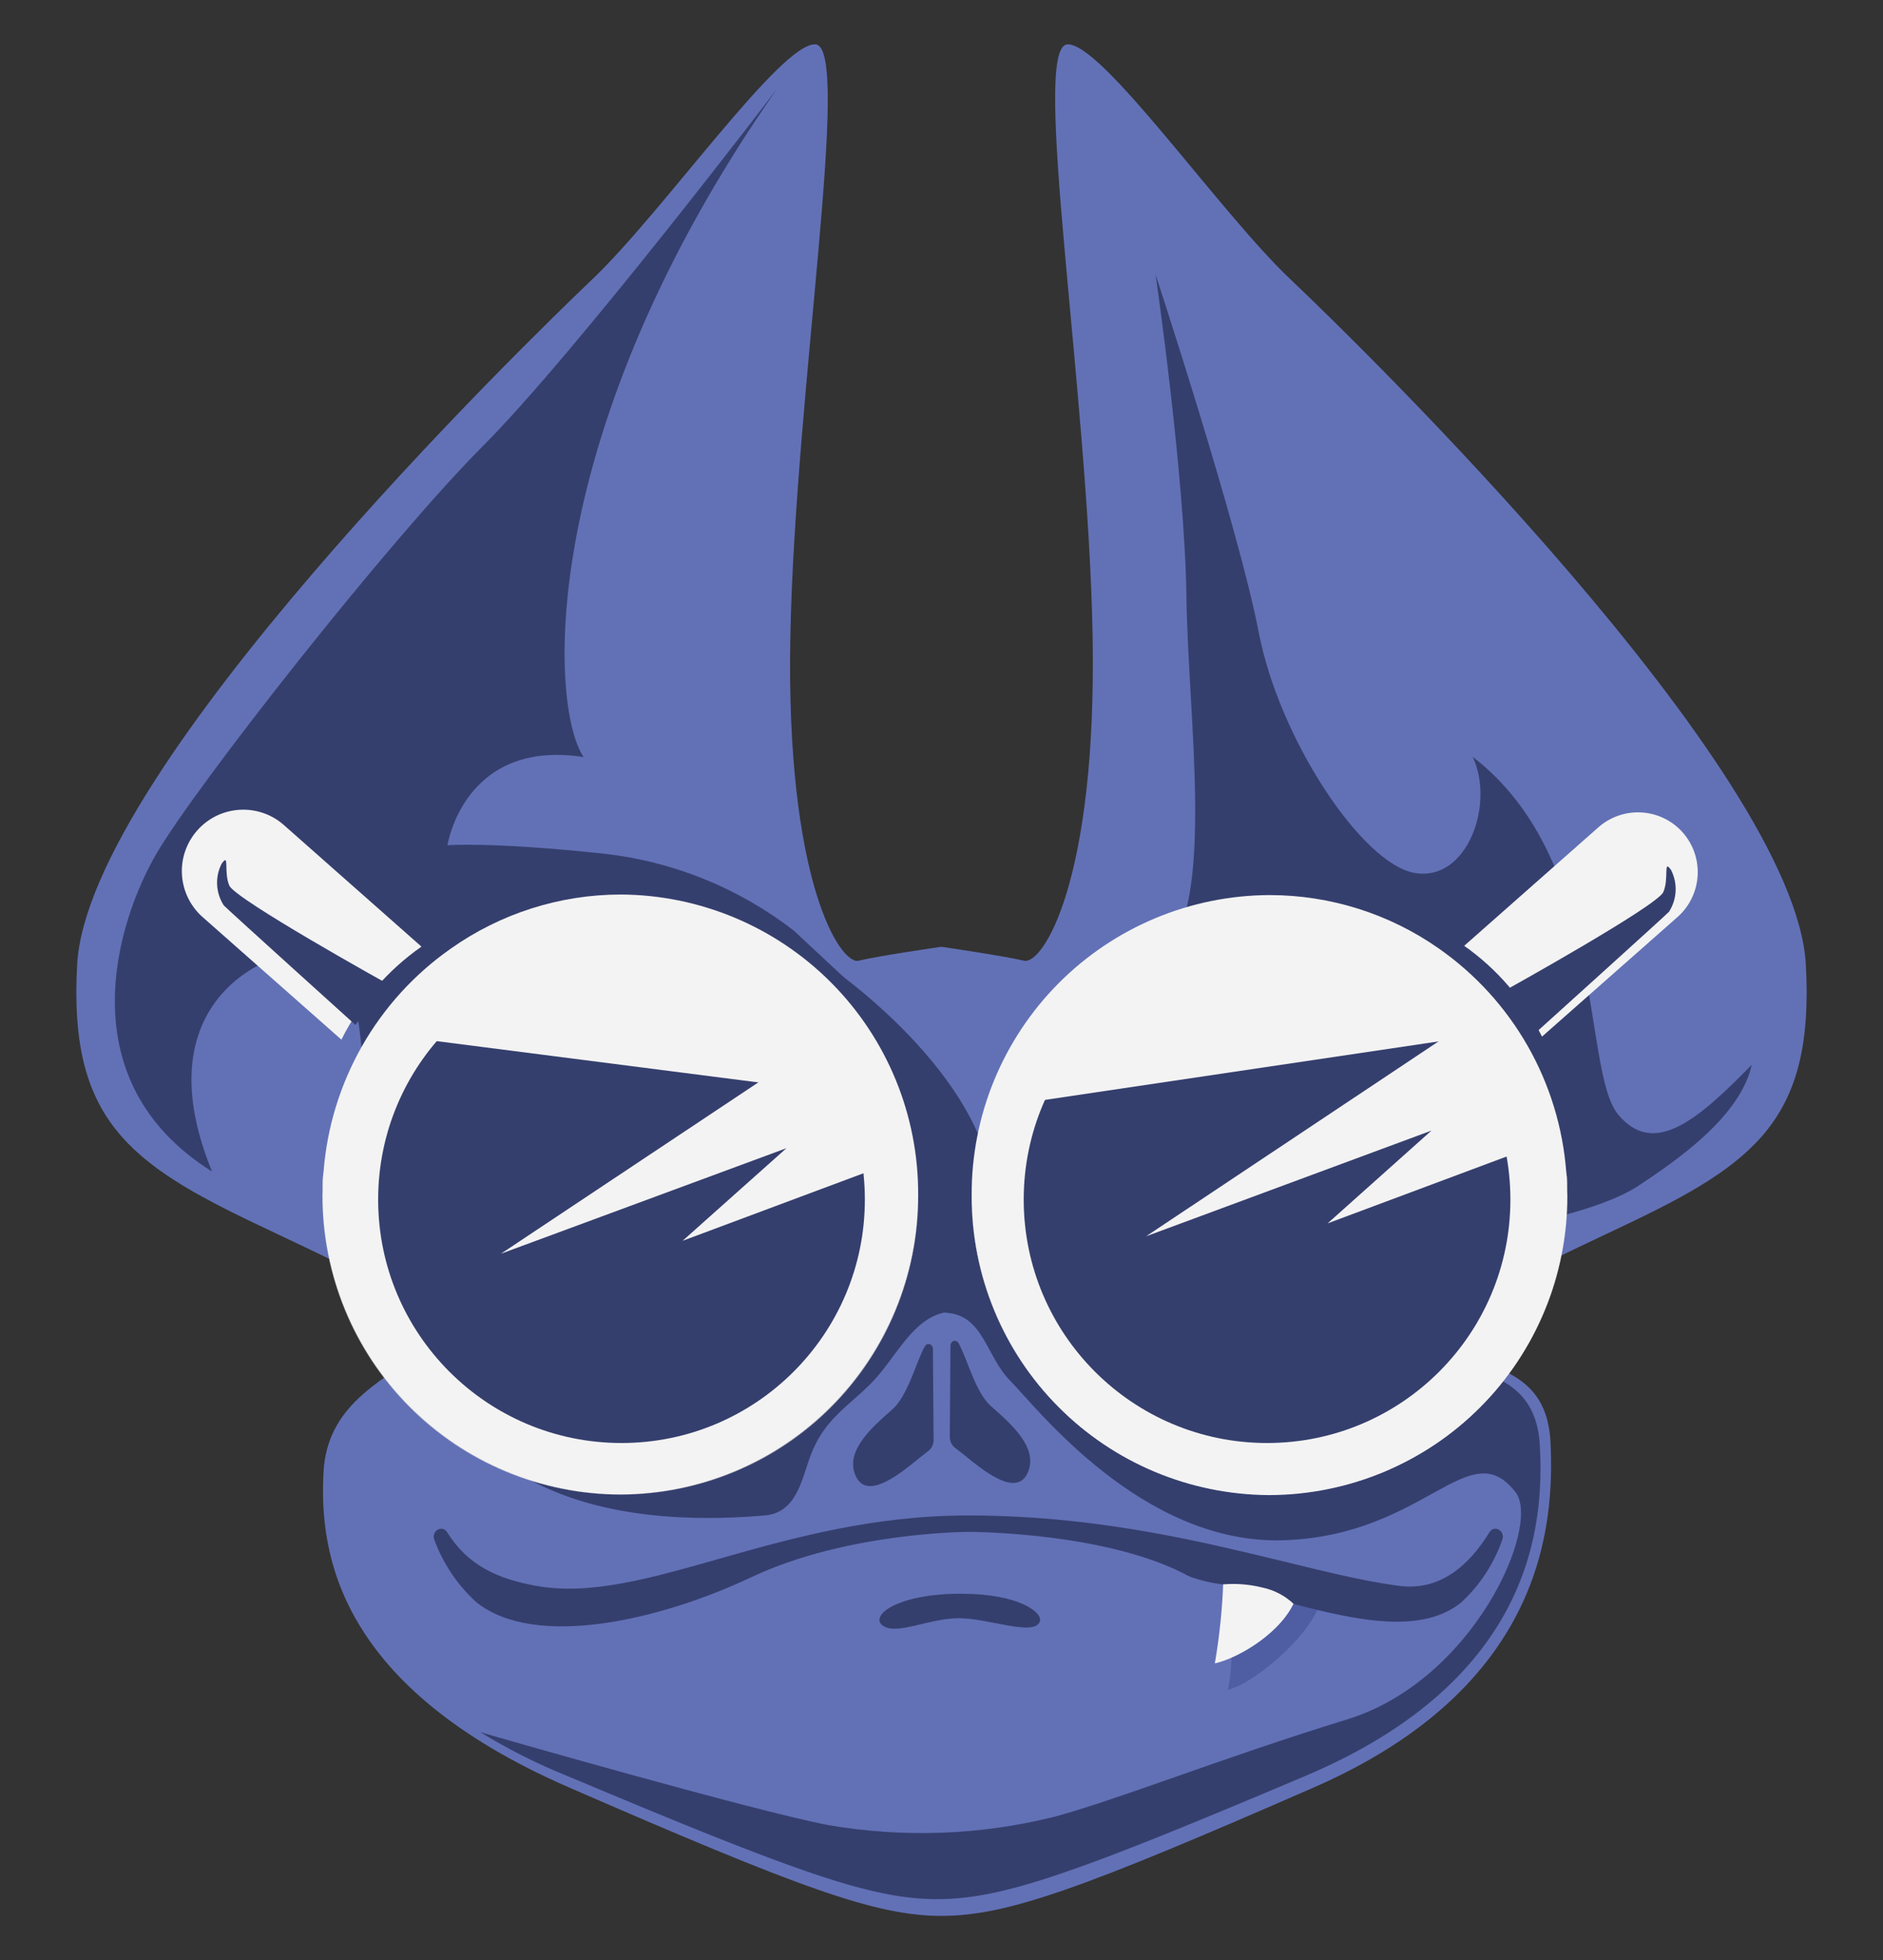 <svg width="74" height="77" viewBox="0 0 74 77" fill="none" xmlns="http://www.w3.org/2000/svg">
    <rect x="0" y="0" width="74" height="77" fill="#333333" stroke="none"/>
    <path d="M70.967 37.874C70.529 30.214 53.46 13.571 50.691 10.951C47.923 8.33 43.294 1.65 41.938 1.743C40.508 1.874 42.764 15.333 42.938 24.962C43.113 34.591 40.98 37.918 40.241 37.737C39.502 37.557 36.996 37.19 36.996 37.19C36.996 37.19 34.485 37.551 33.752 37.737C33.019 37.923 30.869 34.596 31.061 24.962C31.252 15.328 33.49 1.874 32.051 1.743C30.705 1.64 26.071 8.309 23.297 10.951C20.523 13.593 3.471 30.198 3.033 37.874C2.689 43.946 5.036 45.697 10.188 48.137C15.343 50.577 16.956 51.31 16.59 52.645C16.224 53.98 12.902 54.532 12.716 57.804C12.531 61.076 13.318 66.278 22.362 70.212C31.405 74.146 34.398 75.257 36.996 75.257C39.596 75.257 42.588 74.162 51.631 70.212C60.675 66.263 61.091 59.916 60.933 56.65C60.774 53.384 57.803 53.98 57.437 52.645C57.069 51.31 58.678 50.577 63.832 48.137C68.986 45.697 71.311 43.946 70.967 37.874Z"
          fill="#6271B6"/>
    <path d="M60.512 56.749C60.331 53.62 57.409 54.193 57.043 52.919C57.039 52.89 57.039 52.86 57.043 52.832L50.827 51.19L39.188 49.697C39.188 49.697 36.359 51.512 37.2 51.568C38.653 51.665 38.751 53.289 39.714 54.251C40.678 55.212 44.87 60.688 50.451 60.502C56.031 60.315 57.727 56.251 59.559 58.615C60.577 59.927 57.919 66.006 52.945 67.537C47.972 69.069 44.006 70.667 41.423 71.367C38.521 72.088 35.501 72.198 32.554 71.69C29.655 71.143 19.084 68.106 18.877 68.04C19.972 68.713 21.12 69.292 22.313 69.769C31.28 73.539 34.229 74.6 36.827 74.6C39.427 74.6 42.359 73.544 51.315 69.753C60.271 65.962 60.692 59.867 60.512 56.749Z"
          fill="#353F6E"/>
    <path d="M17.892 55.337C17.892 55.337 19.977 60.392 30.055 59.528C31.312 59.42 31.508 58.104 31.849 57.19C32.398 55.709 33.372 55.238 34.314 54.253C35.229 53.297 35.877 51.76 37.191 51.542C38.99 51.245 39.124 48.873 39.076 47.213C38.929 42.153 32.38 37.819 32.38 37.819L17.892 55.337Z"
          fill="#353F6E"/>
    <path d="M36.663 52.995C36.663 52.793 36.439 52.716 36.346 52.885C36.006 53.47 35.695 54.806 35.065 55.364C34.246 56.08 33.244 56.972 33.599 57.907C33.955 58.843 34.968 58.193 35.788 57.547C36.127 57.268 36.336 57.109 36.478 56.999C36.545 56.947 36.601 56.879 36.638 56.801C36.675 56.722 36.693 56.637 36.69 56.551L36.663 52.995Z"
          fill="#353F6E"/>
    <path d="M37.352 52.869C37.352 52.666 37.571 52.59 37.67 52.76C38.009 53.345 38.32 54.686 38.95 55.238C39.765 55.955 40.766 56.846 40.416 57.782C40.066 58.717 39.049 58.071 38.228 57.426C37.889 57.147 37.681 56.983 37.539 56.879C37.47 56.827 37.415 56.759 37.378 56.681C37.341 56.603 37.323 56.517 37.325 56.431L37.352 52.869Z"
          fill="#353F6E"/>
    <path d="M48.47 62.231C48.47 62.231 48.47 65.793 48.246 66.378C49.219 66.159 51.342 64.403 51.823 63.096C50.8 62.499 48.47 62.231 48.47 62.231Z"
          fill="#4F5DA3"/>
    <path d="M48.075 62.056C48.041 63.157 47.929 64.253 47.742 65.339C48.715 65.12 50.439 64.08 50.921 62.794C50.027 62.373 49.061 62.123 48.075 62.056Z"
          fill="#F3F3F3"/>
    <path d="M57.442 62.93C55.938 64.172 53.47 63.702 50.839 63.001C50.493 62.675 50.063 62.452 49.596 62.356C49.091 62.232 48.568 62.191 48.048 62.236C47.6 62.182 47.16 62.077 46.736 61.923C43.529 60.163 38.064 60.173 38.064 60.173C38.064 60.173 33.321 60.173 29.556 61.94C25.945 63.647 21.022 64.79 18.713 62.93C17.981 62.261 17.417 61.426 17.072 60.495C16.929 60.141 17.378 59.872 17.575 60.189C18.374 61.475 19.529 62.017 21.092 62.296C25.372 63.056 30.596 59.527 38.053 59.527C45.51 59.527 51.145 61.809 55.013 62.296C56.594 62.498 57.748 61.475 58.531 60.189C58.728 59.872 59.176 60.141 59.034 60.495C58.706 61.424 58.161 62.259 57.442 62.93Z"
          fill="#353F6E"/>
    <path d="M34.699 63.86C34.152 63.472 35.246 62.602 37.757 62.602C40.082 62.602 40.992 63.357 40.865 63.696C40.636 64.293 38.863 63.565 37.687 63.565C36.51 63.565 35.246 64.243 34.699 63.86Z"
          fill="#353F6E"/>
    <path d="M30.546 3.478C30.546 3.478 22.662 13.829 18.976 17.522C15.288 21.215 7.699 30.871 6.146 33.536C4.592 36.2 2.617 42.442 8.335 46.02C5.479 39.067 10.954 37.032 12.711 37.355C14.467 37.677 14.308 43.963 14.308 43.963L17.142 47.673L27.537 46.951L33.315 38.53L31.203 36.561C29.046 34.888 26.469 33.842 23.757 33.536C19.26 33.055 17.586 33.202 17.586 33.202C17.586 33.202 18.227 29.011 22.936 29.738C21.569 27.703 21.082 17.002 30.546 3.478Z"
          fill="#353F6E"/>
    <path d="M45.412 10.781C45.412 10.781 46.566 18.724 46.626 23.468C46.686 28.212 47.781 35.564 45.718 37.507C43.655 39.449 46.97 40.242 46.97 40.242L59.696 48.126C59.696 48.126 62.886 47.579 64.407 46.566C65.927 45.555 68.389 43.864 68.844 41.823C66.781 43.925 65.014 45.505 63.586 43.771C62.158 42.037 63.148 33.77 57.874 29.728C58.755 31.582 57.661 34.651 55.593 34.29C53.525 33.929 50.275 29.027 49.471 24.853C48.667 20.678 45.412 10.781 45.412 10.781Z"
          fill="#353F6E"/>
    <path d="M13.417 40.838L7.945 36.008C7.472 35.582 7.185 34.985 7.15 34.347C7.114 33.711 7.335 33.086 7.76 32.61C7.971 32.373 8.228 32.181 8.514 32.042C8.801 31.905 9.111 31.826 9.428 31.808C9.746 31.791 10.063 31.836 10.363 31.942C10.663 32.047 10.938 32.211 11.174 32.424L16.563 37.184C15.224 38.12 14.143 39.376 13.417 40.838Z"
          fill="#F3F3F3"/>
    <path d="M36.083 46.961V47.005C36.083 50.102 34.855 53.073 32.669 55.266C30.482 57.46 27.515 58.697 24.419 58.707C27.52 58.685 30.486 57.439 32.672 55.238C34.856 53.038 36.083 50.062 36.083 46.961Z"
          fill="#CCCCCC"/>
    <path d="M12.678 46.829C12.678 46.555 12.678 46.281 12.716 46.019C12.7 46.288 12.678 46.555 12.678 46.829Z"
          fill="#CCCCCC"/>
    <path d="M24.381 58.706C21.277 58.706 18.299 57.474 16.104 55.279C13.909 53.085 12.674 50.109 12.673 47.004V46.943C12.669 50.055 13.898 53.041 16.095 55.246C18.289 57.453 21.269 58.696 24.381 58.706Z"
          fill="#CCCCCC"/>
    <path d="M12.678 46.828C12.678 46.555 12.678 46.281 12.716 46.019C12.851 44.281 13.37 42.596 14.233 41.082C15.097 39.569 16.284 38.265 17.712 37.265C19.662 35.886 21.991 35.142 24.381 35.137C27.495 35.148 30.477 36.397 32.672 38.606C34.867 40.816 36.093 43.807 36.083 46.921V46.96C36.083 50.061 34.857 53.036 32.672 55.237C30.488 57.437 27.52 58.684 24.419 58.706H24.381C21.269 58.696 18.289 57.451 16.095 55.246C13.898 53.041 12.669 50.055 12.673 46.943C12.673 46.888 12.678 46.861 12.678 46.828Z"
          fill="#F3F3F3"/>
    <path d="M24.424 56.682C29.706 56.682 33.988 52.402 33.988 47.12C33.988 41.837 29.706 37.557 24.424 37.557C19.143 37.557 14.861 41.837 14.861 47.12C14.861 52.402 19.143 56.682 24.424 56.682Z"
          fill="#353F6E"/>
    <path d="M15.774 40.718L33.988 43.055L32.139 40.718C32.139 40.718 29.535 38.284 29.364 38.224C29.195 38.163 26.701 36.889 25.568 36.889C24.436 36.889 21.771 35.926 20.644 36.495C19.517 37.064 15.781 40.402 15.781 40.402L15.774 40.718Z"
          fill="#F3F3F3"/>
    <path d="M32.16 40.948L19.686 49.247L30.907 45.101L26.826 48.739L34.874 45.735L32.16 40.948Z"
          fill="#F3F3F3"/>
    <path d="M13.969 40.26C13.969 40.26 8.947 35.729 8.794 35.565C8.637 35.323 8.547 35.044 8.533 34.756C8.518 34.468 8.58 34.18 8.712 33.924C9.035 33.469 8.778 34.251 9.013 34.788C9.248 35.324 15.179 38.618 15.179 38.618L13.969 40.26Z"
          fill="#353F6E"/>
    <path d="M60.599 40.719L65.938 36.009C66.402 35.592 66.682 35.009 66.716 34.385C66.75 33.763 66.535 33.152 66.119 32.687C65.703 32.225 65.12 31.946 64.499 31.913C63.877 31.879 63.267 32.093 62.804 32.507L57.541 37.152C58.842 38.067 59.893 39.293 60.599 40.719Z"
          fill="#F3F3F3"/>
    <path d="M38.185 46.961V47.005C38.185 50.102 39.411 53.073 41.598 55.266C43.784 57.46 46.751 58.697 49.849 58.707C46.747 58.685 43.78 57.439 41.596 55.238C39.41 53.038 38.185 50.062 38.185 46.961Z"
          fill="#CCCCCC"/>
    <path d="M61.589 46.829C61.589 46.555 61.589 46.281 61.551 46.019C61.573 46.288 61.589 46.555 61.589 46.829Z"
          fill="#CCCCCC"/>
    <path d="M49.892 58.706C52.995 58.706 55.972 57.473 58.167 55.279C60.362 53.085 61.595 50.108 61.595 47.004V46.943C61.6 50.055 60.371 53.041 58.177 55.246C55.983 57.451 53.003 58.696 49.892 58.706Z"
          fill="#CCCCCC"/>
    <path d="M61.589 46.83C61.589 46.556 61.589 46.282 61.551 46.019C61.416 44.283 60.898 42.596 60.035 41.083C59.171 39.569 57.983 38.266 56.556 37.266C54.605 35.894 52.277 35.159 49.892 35.159C48.349 35.164 46.823 35.474 45.4 36.068C43.976 36.664 42.684 37.533 41.597 38.627C40.51 39.722 39.65 41.019 39.063 42.447C38.478 43.873 38.179 45.402 38.185 46.944V46.982C38.185 50.084 39.41 53.059 41.596 55.259C43.78 57.461 46.747 58.706 49.849 58.728H49.892C53.003 58.718 55.982 57.475 58.177 55.268C60.371 53.063 61.6 50.077 61.595 46.967C61.595 46.89 61.589 46.862 61.589 46.83Z"
          fill="#F3F3F3"/>
    <path d="M49.794 56.682C55.076 56.682 59.357 52.402 59.357 47.12C59.357 41.837 55.076 37.557 49.794 37.557C44.512 37.557 40.231 41.837 40.231 47.12C40.231 52.402 44.512 56.682 49.794 56.682Z"
          fill="#353F6E"/>
    <path d="M57.808 40.718L39.863 43.383L40.958 40.97C40.958 40.97 44.049 38.284 44.24 38.235C44.432 38.185 46.883 36.889 48.015 36.889C49.148 36.889 51.813 35.926 52.94 36.495C54.067 37.064 57.803 40.402 57.803 40.402L57.808 40.718Z"
          fill="#F3F3F3"/>
    <path d="M57.508 40.258L45.039 48.563L56.255 44.41L52.173 48.055L60.221 45.051L57.508 40.258Z"
          fill="#F3F3F3"/>
    <path d="M60.413 40.51C60.413 40.51 65.435 35.979 65.589 35.816C65.745 35.574 65.835 35.294 65.85 35.006C65.864 34.718 65.803 34.431 65.671 34.174C65.348 33.721 65.604 34.503 65.364 35.045C65.123 35.586 59.204 38.873 59.204 38.873L60.413 40.51Z"
          fill="#353F6E"/>
</svg>
